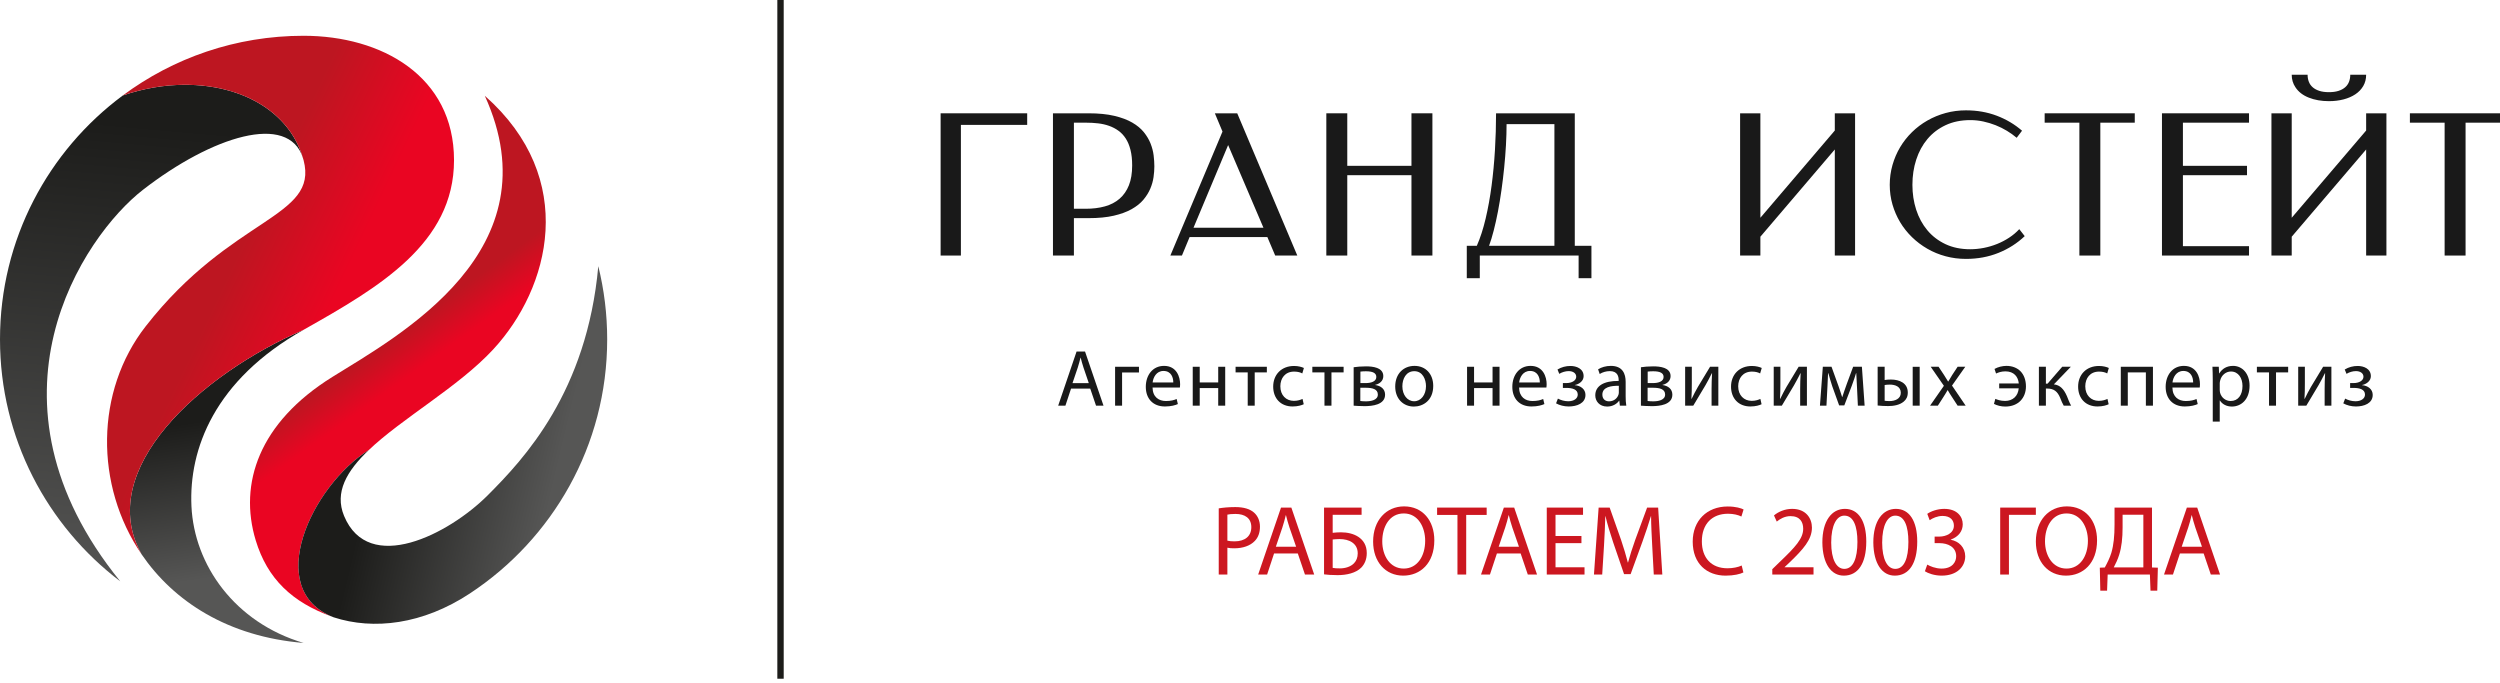 <svg width="326" height="89" viewBox="0 0 326 89" fill="none" xmlns="http://www.w3.org/2000/svg">
<path d="M16.01 12.451C6.296 19.665 0 31.224 0 44.253C0 57.135 6.155 68.577 15.682 75.807C-3.541 52.129 10.819 30.819 18.652 24.743C27.654 17.762 37.601 14.633 39.503 20.594C37.644 14.385 31.331 11.058 24.158 11.057C21.499 11.057 18.723 11.513 16.01 12.451Z" fill="url(#paint0_linear)"/>
<path d="M43.334 49.157C33.775 55.106 31.1 63.062 33.347 70.467C34.863 75.459 38.073 78.535 43.306 80.415C34.334 76.688 40.719 63.309 48.084 58.688C48.062 58.709 48.041 58.73 48.02 58.75C52.402 54.55 59.788 50.455 64.316 45.56C71.687 37.595 75.492 23.329 63.218 12.488C72.401 32.661 52.072 43.718 43.334 49.157Z" fill="url(#paint1_linear)"/>
<path d="M63.589 64.597C58.507 69.679 48.075 75.028 44.865 67.272C43.596 64.202 45.209 61.425 48.084 58.689C40.664 63.344 34.239 76.886 43.507 80.498C48.724 82.191 55.13 81.432 61.265 77.392C72.039 70.299 79.177 58.116 79.177 44.253C79.177 40.962 78.774 37.765 78.018 34.709C76.536 51.127 68.34 59.845 63.589 64.597Z" fill="url(#paint2_linear)"/>
<path d="M18.466 72.287C22.647 78.417 29.716 83.022 39.588 83.84C30.614 81.182 25.322 73.676 24.965 66.008C24.621 58.599 27.938 49.571 39.588 43.005C26.088 48.838 12.278 61.292 18.466 72.287Z" fill="url(#paint3_linear)"/>
<path d="M16.006 12.453C26.155 8.945 37.211 12.154 39.588 20.892C41.567 28.453 30.238 28.138 18.991 42.559C12.415 50.993 12.328 63.285 18.466 72.287C12.278 61.293 26.088 48.838 39.588 43.005C49.397 37.477 59.204 31.77 59.204 20.892C59.204 9.922 49.753 4.665 39.588 4.665C30.752 4.665 22.593 7.56 16.006 12.453Z" fill="url(#paint4_linear)"/>
<path d="M139.663 50.677L138.929 52.9H137.986L140.386 45.836H141.487L143.898 52.9H142.923L142.168 50.677H139.663ZM141.98 49.964L141.288 47.931C141.131 47.471 141.026 47.051 140.921 46.642H140.9C140.795 47.062 140.68 47.491 140.544 47.921L139.852 49.964H141.98Z" fill="#191919"/>
<path d="M148.521 47.826V48.571H146.32V52.899H145.408V47.826H148.521Z" fill="#191919"/>
<path d="M150.292 50.531C150.313 51.778 151.11 52.292 152.032 52.292C152.692 52.292 153.09 52.177 153.436 52.029L153.593 52.69C153.269 52.837 152.713 53.004 151.906 53.004C150.345 53.004 149.412 51.977 149.412 50.447C149.412 48.917 150.313 47.711 151.791 47.711C153.447 47.711 153.887 49.168 153.887 50.101C153.887 50.289 153.866 50.437 153.856 50.531H150.292ZM152.996 49.87C153.007 49.284 152.755 48.372 151.718 48.372C150.784 48.372 150.376 49.231 150.303 49.87H152.996Z" fill="#191919"/>
<path d="M156.444 47.826V49.871H158.855V47.826H159.767V52.899H158.855V50.605H156.444V52.899H155.532V47.826H156.444Z" fill="#191919"/>
<path d="M165.197 47.826V48.56H163.614V52.899H162.702V48.56H161.12V47.826H165.197Z" fill="#191919"/>
<path d="M170.007 52.711C169.766 52.837 169.231 53.004 168.55 53.004C167.019 53.004 166.024 51.966 166.024 50.416C166.024 48.854 167.093 47.722 168.749 47.722C169.295 47.722 169.776 47.859 170.028 47.984L169.819 48.697C169.598 48.571 169.253 48.456 168.749 48.456C167.585 48.456 166.957 49.316 166.957 50.374C166.957 51.548 167.712 52.271 168.718 52.271C169.242 52.271 169.588 52.135 169.85 52.019L170.007 52.711Z" fill="#191919"/>
<path d="M175.206 47.826V48.56H173.623V52.899H172.711V48.56H171.129V47.826H175.206Z" fill="#191919"/>
<path d="M176.516 47.889C176.872 47.826 177.533 47.774 178.13 47.774C178.979 47.774 180.383 47.91 180.383 49.042C180.383 49.671 179.902 50.059 179.324 50.185V50.206C180.069 50.311 180.614 50.73 180.614 51.463C180.614 52.794 178.937 52.962 177.941 52.962C177.376 52.962 176.789 52.92 176.516 52.9V47.889ZM177.386 52.291C177.648 52.323 177.837 52.334 178.13 52.334C178.749 52.334 179.671 52.186 179.671 51.453C179.671 50.719 178.937 50.562 178.057 50.562H177.386V52.291ZM177.397 49.954H178.088C178.769 49.954 179.472 49.755 179.472 49.157C179.472 48.654 179.031 48.414 178.109 48.414C177.805 48.414 177.617 48.434 177.397 48.456V49.954Z" fill="#191919"/>
<path d="M186.893 50.321C186.893 52.197 185.594 53.015 184.367 53.015C182.994 53.015 181.936 52.008 181.936 50.404C181.936 48.707 183.046 47.711 184.45 47.711C185.908 47.711 186.893 48.77 186.893 50.321ZM182.868 50.373C182.868 51.484 183.508 52.323 184.409 52.323C185.289 52.323 185.95 51.495 185.95 50.352C185.95 49.492 185.52 48.403 184.43 48.403C183.34 48.403 182.868 49.409 182.868 50.373Z" fill="#191919"/>
<path d="M192.218 47.826V49.871H194.629V47.826H195.54V52.899H194.629V50.605H192.218V52.899H191.306V47.826H192.218Z" fill="#191919"/>
<path d="M198.088 50.531C198.108 51.778 198.905 52.292 199.827 52.292C200.488 52.292 200.886 52.177 201.232 52.029L201.389 52.69C201.064 52.837 200.509 53.004 199.702 53.004C198.14 53.004 197.207 51.977 197.207 50.447C197.207 48.917 198.108 47.711 199.586 47.711C201.243 47.711 201.682 49.168 201.682 50.101C201.682 50.289 201.662 50.437 201.651 50.531H198.088ZM200.792 49.87C200.802 49.284 200.551 48.372 199.513 48.372C198.58 48.372 198.171 49.231 198.098 49.87H200.792Z" fill="#191919"/>
<path d="M203.8 49.954H204.24C205.016 49.954 205.54 49.598 205.54 49.127C205.54 48.676 205.131 48.392 204.554 48.392C204.146 48.392 203.685 48.529 203.328 48.749L203.098 48.184C203.611 47.869 204.198 47.722 204.785 47.722C205.561 47.722 206.504 48.069 206.504 49.053C206.504 49.681 205.928 50.091 205.362 50.206V50.227C206.116 50.289 206.745 50.751 206.745 51.495C206.745 52.596 205.624 53.005 204.554 53.005C203.957 53.005 203.359 52.847 202.909 52.596L203.15 51.977C203.517 52.176 204.009 52.324 204.492 52.324C205.256 52.324 205.739 51.957 205.739 51.453C205.739 50.772 205.026 50.584 204.261 50.584H203.8V49.954Z" fill="#191919"/>
<path d="M211.231 52.899L211.158 52.26H211.126C210.844 52.659 210.298 53.014 209.575 53.014C208.548 53.014 208.024 52.291 208.024 51.558C208.024 50.332 209.114 49.66 211.074 49.671V49.566C211.074 49.147 210.959 48.393 209.921 48.393C209.449 48.393 208.956 48.539 208.601 48.77L208.391 48.162C208.81 47.889 209.418 47.711 210.057 47.711C211.609 47.711 211.985 48.77 211.985 49.786V51.683C211.985 52.124 212.007 52.553 212.069 52.899H211.231ZM211.095 50.311C210.088 50.289 208.947 50.468 208.947 51.453C208.947 52.051 209.344 52.333 209.816 52.333C210.476 52.333 210.895 51.914 211.043 51.485C211.074 51.39 211.095 51.285 211.095 51.191V50.311Z" fill="#191919"/>
<path d="M213.977 47.889C214.334 47.826 214.994 47.774 215.591 47.774C216.44 47.774 217.845 47.91 217.845 49.042C217.845 49.671 217.363 50.059 216.786 50.185V50.206C217.53 50.311 218.075 50.73 218.075 51.463C218.075 52.794 216.398 52.962 215.403 52.962C214.837 52.962 214.249 52.92 213.977 52.9V47.889ZM214.847 52.291C215.109 52.323 215.298 52.334 215.591 52.334C216.21 52.334 217.132 52.186 217.132 51.453C217.132 50.719 216.398 50.562 215.518 50.562H214.847V52.291ZM214.858 49.954H215.549C216.231 49.954 216.933 49.755 216.933 49.157C216.933 48.654 216.492 48.414 215.57 48.414C215.266 48.414 215.078 48.434 214.858 48.456V49.954Z" fill="#191919"/>
<path d="M220.613 47.826V49.965C220.613 50.772 220.602 51.275 220.56 51.998L220.591 52.008C220.895 51.39 221.073 51.034 221.409 50.447L222.991 47.826H224.072V52.899H223.19V50.751C223.19 49.923 223.212 49.493 223.254 48.675H223.222C222.897 49.325 222.677 49.734 222.384 50.248C221.901 51.034 221.346 52.008 220.801 52.899H219.742V47.826H220.613Z" fill="#191919"/>
<path d="M229.71 52.711C229.469 52.837 228.935 53.004 228.253 53.004C226.723 53.004 225.727 51.966 225.727 50.416C225.727 48.854 226.796 47.722 228.453 47.722C228.997 47.722 229.479 47.859 229.731 47.984L229.521 48.697C229.301 48.571 228.955 48.456 228.453 48.456C227.289 48.456 226.66 49.316 226.66 50.374C226.66 51.548 227.414 52.271 228.421 52.271C228.946 52.271 229.291 52.135 229.553 52.019L229.71 52.711Z" fill="#191919"/>
<path d="M232.163 47.826V49.965C232.163 50.772 232.153 51.275 232.111 51.998L232.142 52.008C232.446 51.39 232.624 51.034 232.96 50.447L234.542 47.826H235.622V52.899H234.741V50.751C234.741 49.923 234.762 49.493 234.804 48.675H234.773C234.448 49.325 234.228 49.734 233.935 50.248C233.452 51.034 232.897 52.008 232.352 52.899H231.293V47.826H232.163Z" fill="#191919"/>
<path d="M237.698 47.826H238.83L239.752 50.384C239.877 50.761 240.097 51.38 240.213 51.778H240.234C240.349 51.4 240.632 50.594 240.831 50.038L241.649 47.826H242.791L243.147 52.899H242.267L242.152 50.478C242.12 49.933 242.079 49.283 242.058 48.665H242.026C241.89 49.127 241.753 49.535 241.471 50.31L240.496 52.867H239.825L238.924 50.363C238.766 49.881 238.546 49.147 238.421 48.675H238.379C238.358 49.272 238.326 49.944 238.294 50.499L238.169 52.899H237.32L237.698 47.826Z" fill="#191919"/>
<path d="M245.758 47.826V49.555C245.957 49.513 246.25 49.492 246.585 49.492C247.676 49.492 248.776 49.943 248.776 51.19C248.776 51.725 248.577 52.092 248.251 52.364C247.696 52.836 246.879 52.951 246.209 52.951C245.694 52.951 245.223 52.92 244.845 52.878V47.826H245.758ZM245.758 52.26C245.936 52.281 246.134 52.301 246.397 52.301C247.099 52.301 247.864 52.008 247.864 51.222C247.864 50.404 247.13 50.153 246.439 50.153C246.176 50.153 245.946 50.174 245.758 50.206V52.26ZM250.327 52.899H249.415V47.827H250.327V52.899Z" fill="#191919"/>
<path d="M252.79 47.826L253.513 48.917C253.703 49.2 253.86 49.462 254.026 49.745H254.059C254.227 49.441 254.394 49.178 254.562 48.907L255.274 47.826H256.27L254.541 50.279L256.323 52.899H255.274L254.53 51.757C254.331 51.463 254.163 51.18 253.985 50.876H253.964C253.797 51.18 253.618 51.453 253.43 51.757L252.696 52.899H251.679L253.483 50.31L251.763 47.826H252.79Z" fill="#191919"/>
<path d="M260.694 50.007H263.251C263.167 49.137 262.633 48.425 261.501 48.425C260.967 48.425 260.558 48.581 260.285 48.707L260.086 48.109C260.526 47.858 261.113 47.711 261.647 47.711C262.382 47.711 263.042 47.963 263.493 48.434C263.922 48.885 264.184 49.556 264.184 50.384C264.184 51.861 263.209 53.015 261.49 53.015C260.945 53.015 260.421 52.879 260.013 52.669L260.191 52.009C260.432 52.113 260.861 52.281 261.459 52.281C262.476 52.281 263.158 51.641 263.241 50.635H260.694V50.007Z" fill="#191919"/>
<path d="M266.784 47.826V50.028H267.004L268.912 47.826H270.033L267.822 50.122C268.639 50.206 269.132 50.751 269.529 51.663C269.666 51.998 269.844 52.491 270.075 52.899H269.111C268.974 52.679 268.796 52.281 268.639 51.862C268.293 51.044 267.822 50.667 266.962 50.667H266.784V52.899H265.872V47.826H266.784Z" fill="#191919"/>
<path d="M274.97 52.711C274.729 52.837 274.195 53.004 273.513 53.004C271.983 53.004 270.987 51.966 270.987 50.416C270.987 48.854 272.055 47.722 273.712 47.722C274.257 47.722 274.739 47.859 274.99 47.984L274.781 48.697C274.561 48.571 274.215 48.456 273.712 48.456C272.549 48.456 271.92 49.316 271.92 50.374C271.92 51.548 272.674 52.271 273.681 52.271C274.205 52.271 274.551 52.135 274.812 52.019L274.97 52.711Z" fill="#191919"/>
<path d="M280.744 47.826V52.899H279.822V48.56H277.464V52.899H276.552V47.826H280.744Z" fill="#191919"/>
<path d="M283.282 50.531C283.302 51.778 284.099 52.292 285.021 52.292C285.682 52.292 286.08 52.177 286.426 52.029L286.583 52.69C286.258 52.837 285.703 53.004 284.895 53.004C283.334 53.004 282.401 51.977 282.401 50.447C282.401 48.917 283.302 47.711 284.78 47.711C286.436 47.711 286.876 49.168 286.876 50.101C286.876 50.289 286.856 50.437 286.845 50.531H283.282ZM285.985 49.87C285.996 49.284 285.745 48.372 284.707 48.372C283.774 48.372 283.365 49.231 283.292 49.87H285.985Z" fill="#191919"/>
<path d="M288.543 49.482C288.543 48.832 288.523 48.308 288.501 47.826H289.33L289.371 48.696H289.392C289.77 48.078 290.367 47.711 291.195 47.711C292.421 47.711 293.344 48.748 293.344 50.289C293.344 52.113 292.233 53.014 291.037 53.014C290.367 53.014 289.78 52.721 289.476 52.218H289.455V54.974H288.543V49.482ZM289.455 50.834C289.455 50.971 289.476 51.097 289.497 51.212C289.665 51.85 290.22 52.291 290.881 52.291C291.855 52.291 292.421 51.495 292.421 50.331C292.421 49.315 291.888 48.444 290.912 48.444C290.283 48.444 289.696 48.895 289.518 49.587C289.487 49.702 289.455 49.839 289.455 49.964V50.834Z" fill="#191919"/>
<path d="M298.375 47.826V48.56H296.793V52.899H295.88V48.56H294.298V47.826H298.375Z" fill="#191919"/>
<path d="M300.555 47.826V49.965C300.555 50.772 300.545 51.275 300.502 51.998L300.534 52.008C300.838 51.39 301.016 51.034 301.352 50.447L302.934 47.826H304.014V52.899H303.133V50.751C303.133 49.923 303.154 49.493 303.196 48.675H303.164C302.84 49.325 302.62 49.734 302.327 50.248C301.844 51.034 301.289 52.008 300.744 52.899H299.685V47.826H300.555Z" fill="#191919"/>
<path d="M306.456 49.954H306.896C307.672 49.954 308.196 49.598 308.196 49.127C308.196 48.676 307.787 48.392 307.211 48.392C306.802 48.392 306.341 48.529 305.985 48.749L305.754 48.184C306.267 47.869 306.854 47.722 307.441 47.722C308.217 47.722 309.16 48.069 309.16 49.053C309.16 49.681 308.584 50.091 308.018 50.206V50.227C308.772 50.289 309.402 50.751 309.402 51.495C309.402 52.596 308.28 53.005 307.211 53.005C306.613 53.005 306.016 52.847 305.565 52.596L305.807 51.977C306.173 52.176 306.666 52.324 307.148 52.324C307.913 52.324 308.395 51.957 308.395 51.453C308.395 50.772 307.683 50.584 306.917 50.584H306.456V49.954Z" fill="#191919"/>
<path d="M122.656 14.775H133.945V16.285H125.301V33.324H122.656V14.775Z" fill="#191919"/>
<path d="M140.038 28.446V33.324H137.306V14.775H141.946C143.251 14.775 144.37 14.886 145.301 15.106C146.232 15.326 147.015 15.619 147.646 15.985C148.279 16.351 148.786 16.773 149.168 17.251C149.551 17.73 149.842 18.224 150.041 18.736C150.241 19.247 150.372 19.758 150.435 20.269C150.496 20.781 150.528 21.258 150.528 21.698C150.528 22.131 150.492 22.599 150.422 23.102C150.35 23.604 150.209 24.105 149.997 24.605C149.785 25.104 149.486 25.583 149.1 26.045C148.713 26.507 148.201 26.916 147.565 27.274C146.929 27.631 146.151 27.916 145.232 28.128C144.313 28.34 143.218 28.446 141.946 28.446H140.038ZM140.038 15.997V27.223H141.572C142.495 27.223 143.33 27.12 144.079 26.912C144.828 26.704 145.466 26.372 145.993 25.914C146.521 25.457 146.927 24.872 147.21 24.161C147.492 23.451 147.634 22.588 147.634 21.574C147.634 20.8 147.561 20.124 147.415 19.546C147.27 18.968 147.064 18.473 146.798 18.062C146.532 17.651 146.214 17.311 145.844 17.046C145.474 16.779 145.066 16.567 144.621 16.409C144.177 16.252 143.7 16.143 143.193 16.085C142.686 16.026 142.162 15.997 141.621 15.997H140.038Z" fill="#191919"/>
<path d="M169.168 33.323H166.286L165.264 30.916H155.123L154.124 33.323H152.615L159.414 17.158L158.416 14.775H161.335L169.168 33.323ZM155.635 29.693H164.752L160.149 18.916L155.635 29.693Z" fill="#191919"/>
<path d="M186.786 33.323H184.055V22.845H175.685V33.323H172.953V14.775H175.685V21.624H184.055V14.775H186.786V33.323Z" fill="#191919"/>
<path d="M191.269 36.279V32.051H192.578C193.028 31.028 193.411 29.847 193.726 28.508C194.042 27.17 194.301 25.746 194.5 24.236C194.7 22.727 194.846 21.168 194.943 19.558C195.038 17.95 195.086 16.355 195.086 14.775H205.352V32.051H207.523V36.279H205.851V33.323H192.965V36.279H191.269ZM202.695 32.051V16.184H196.458C196.458 17.05 196.431 17.965 196.377 18.928C196.323 19.894 196.246 20.868 196.146 21.854C196.047 22.839 195.928 23.82 195.79 24.798C195.653 25.775 195.5 26.706 195.33 27.592C195.159 28.477 194.976 29.301 194.78 30.062C194.585 30.822 194.383 31.485 194.175 32.051H202.695Z" fill="#191919"/>
<path d="M226.909 14.775H229.554V28.397L239.258 17.021V14.775H241.902V33.324H239.258V19.49L229.554 30.866V33.324H226.909V14.775Z" fill="#191919"/>
<path d="M256.364 14.389C257.811 14.389 259.152 14.624 260.387 15.093C261.622 15.564 262.717 16.214 263.674 17.045L262.975 17.968C262.593 17.645 262.168 17.341 261.703 17.058C261.237 16.776 260.746 16.532 260.231 16.328C259.715 16.124 259.179 15.963 258.622 15.842C258.065 15.722 257.503 15.661 256.938 15.661C255.724 15.661 254.647 15.882 253.708 16.322C252.768 16.763 251.977 17.366 251.337 18.131C250.696 18.895 250.21 19.79 249.878 20.813C249.545 21.836 249.379 22.933 249.379 24.105C249.379 25.253 249.543 26.334 249.871 27.349C250.2 28.364 250.682 29.253 251.319 30.018C251.955 30.783 252.743 31.388 253.682 31.834C254.622 32.278 255.699 32.501 256.913 32.501C257.494 32.501 258.085 32.442 258.685 32.327C259.282 32.21 259.86 32.039 260.418 31.815C260.975 31.591 261.501 31.316 261.995 30.991C262.491 30.667 262.929 30.297 263.312 29.881L264.023 30.792C263.042 31.723 261.902 32.45 260.605 32.974C259.307 33.498 257.894 33.761 256.364 33.761C255.441 33.761 254.555 33.645 253.708 33.417C252.859 33.189 252.067 32.863 251.331 32.438C250.595 32.014 249.926 31.509 249.322 30.922C248.72 30.336 248.204 29.685 247.776 28.971C247.348 28.256 247.016 27.488 246.778 26.669C246.541 25.85 246.423 24.996 246.423 24.105C246.423 23.216 246.541 22.355 246.778 21.524C247.016 20.692 247.348 19.917 247.776 19.197C248.204 18.479 248.72 17.824 249.322 17.233C249.926 16.642 250.595 16.137 251.331 15.717C252.067 15.297 252.859 14.97 253.708 14.738C254.555 14.505 255.441 14.389 256.364 14.389Z" fill="#191919"/>
<path d="M278.373 14.775V15.997H273.883V33.324H271.152V15.997H266.623V14.775H278.373Z" fill="#191919"/>
<path d="M293.271 14.775V15.997H284.652V21.624H293.01V22.846H284.652V32.101H293.271V33.324H281.92V14.775H293.271Z" fill="#191919"/>
<path d="M298.84 28.396L308.545 17.02V14.775H311.189V33.323H308.545V19.49L298.84 30.866V33.323H296.196V14.775H298.84V28.396ZM300.911 9.748C300.911 10.081 300.964 10.387 301.073 10.665C301.181 10.944 301.35 11.183 301.578 11.382C301.807 11.582 302.096 11.737 302.445 11.85C302.794 11.962 303.21 12.018 303.692 12.018C304.175 12.018 304.59 11.962 304.94 11.85C305.29 11.737 305.578 11.582 305.807 11.382C306.035 11.183 306.204 10.944 306.312 10.665C306.42 10.387 306.474 10.081 306.474 9.748H308.545C308.545 10.297 308.42 10.786 308.171 11.214C307.921 11.642 307.578 12.002 307.141 12.293C306.705 12.584 306.191 12.806 305.601 12.961C305.01 13.114 304.374 13.191 303.692 13.191C302.711 13.191 301.834 13.037 301.061 12.729C300.288 12.422 299.71 11.972 299.326 11.382C299.003 10.908 298.84 10.364 298.84 9.748H300.911Z" fill="#191919"/>
<path d="M326 14.775V15.997H321.51V33.324H318.779V15.997H314.25V14.775H326Z" fill="#191919"/>
<path d="M101.364 88.506H102.195V0H101.364V88.506Z" fill="#1C1C1A"/>
<path d="M158.923 74.919H160.05V71.422C160.309 71.486 160.62 71.499 160.957 71.499C162.058 71.499 163.017 71.176 163.625 70.541C164.066 70.087 164.299 69.466 164.299 68.675C164.299 67.898 164.001 67.263 163.535 66.849C163.016 66.382 162.2 66.123 161.086 66.123C160.179 66.123 159.467 66.201 158.923 66.291V74.919ZM160.05 67.108C160.244 67.056 160.62 67.017 161.112 67.017C162.343 67.017 163.172 67.574 163.172 68.74C163.172 69.919 162.343 70.593 160.983 70.593C160.607 70.593 160.296 70.567 160.05 70.502V67.108Z" fill="#CC1720"/>
<path d="M169.234 72.174L170.167 74.92H171.372L168.392 66.189H167.045L164.065 74.92H165.231L166.138 72.174H169.234ZM166.371 71.293L167.226 68.766C167.408 68.235 167.537 67.691 167.667 67.186H167.693C167.822 67.691 167.952 68.209 168.146 68.779L169.014 71.293H166.371Z" fill="#CC1720"/>
<path d="M172.655 66.189V74.894C173.031 74.946 173.627 74.998 174.417 74.998C175.609 74.998 176.788 74.725 177.5 74.026C177.941 73.573 178.226 72.951 178.226 72.122C178.226 71.111 177.772 70.425 177.112 69.997C176.503 69.596 175.687 69.414 174.857 69.414C174.572 69.414 174.054 69.44 173.782 69.479V67.134H177.552V66.189H172.655ZM173.782 70.347C174.067 70.321 174.43 70.295 174.676 70.295C175.298 70.295 175.894 70.425 176.334 70.736C176.762 71.034 177.047 71.487 177.047 72.16C177.047 72.705 176.866 73.132 176.568 73.443C176.14 73.897 175.428 74.117 174.728 74.117C174.339 74.117 174.041 74.104 173.782 74.052V70.347Z" fill="#CC1720"/>
<path d="M183.097 66.033C180.765 66.033 179.055 67.847 179.055 70.619C179.055 73.261 180.661 75.062 182.98 75.062C185.208 75.062 187.035 73.456 187.035 70.463C187.035 67.859 185.493 66.033 183.097 66.033ZM183.058 66.953C184.936 66.953 185.843 68.766 185.843 70.515C185.843 72.497 184.832 74.142 183.045 74.142C181.257 74.142 180.247 72.471 180.247 70.593C180.247 68.688 181.179 66.953 183.058 66.953Z" fill="#CC1720"/>
<path d="M190.053 74.92H191.193V67.147H193.862V66.189H187.397V67.147H190.053V74.92Z" fill="#CC1720"/>
<path d="M198.292 72.174L199.225 74.92H200.43L197.45 66.189H196.103L193.124 74.92H194.289L195.196 72.174H198.292ZM195.429 71.293L196.284 68.766C196.466 68.235 196.595 67.691 196.725 67.186H196.751C196.88 67.691 197.01 68.209 197.204 68.779L198.072 71.293H195.429Z" fill="#CC1720"/>
<path d="M206.22 69.894H202.839V67.134H206.428V66.189H201.699V74.92H206.622V73.974H202.839V70.826H206.22V69.894Z" fill="#CC1720"/>
<path d="M215.652 74.92H216.766L216.222 66.189H214.784L213.229 70.412C212.841 71.513 212.53 72.472 212.296 73.352H212.271C212.037 72.445 211.752 71.487 211.39 70.412L209.9 66.189H208.462L207.853 74.92H208.928L209.161 71.176C209.239 69.855 209.304 68.404 209.33 67.315H209.356C209.602 68.352 209.939 69.466 210.353 70.71L211.778 74.868H212.633L214.175 70.632C214.615 69.427 214.965 68.326 215.276 67.315H215.302C215.302 68.391 215.38 69.868 215.444 71.085L215.652 74.92Z" fill="#CC1720"/>
<path d="M227.117 73.741C226.663 73.961 225.964 74.104 225.264 74.104C223.153 74.104 221.922 72.744 221.922 70.593C221.922 68.3 223.282 66.992 225.329 66.992C226.054 66.992 226.663 67.147 227.078 67.355L227.363 66.435C227.065 66.279 226.365 66.046 225.29 66.046C222.582 66.046 220.73 67.886 220.73 70.632C220.73 73.508 222.57 75.063 225.031 75.063C226.093 75.063 226.935 74.855 227.337 74.648L227.117 73.741Z" fill="#CC1720"/>
<path d="M260.825 66.189V74.92H261.965V67.134H265.476V66.189H260.825Z" fill="#CC1720"/>
<path d="M269.518 66.033C267.186 66.033 265.476 67.847 265.476 70.619C265.476 73.261 267.082 75.062 269.401 75.062C271.63 75.062 273.456 73.456 273.456 70.463C273.456 67.859 271.915 66.033 269.518 66.033ZM269.479 66.953C271.358 66.953 272.264 68.766 272.264 70.515C272.264 72.497 271.254 74.142 269.466 74.142C267.678 74.142 266.668 72.471 266.668 70.593C266.668 68.688 267.601 66.953 269.479 66.953Z" fill="#CC1720"/>
<path d="M275.736 66.189V68.404C275.736 69.906 275.62 71.072 275.322 72.083C275.112 72.769 274.789 73.404 274.465 74L273.815 74.026L273.88 77.019H274.763L274.84 74.92H280.348L280.426 77.019H281.307L281.385 74.026L280.62 74V66.189H275.736ZM276.786 67.121H279.493V73.987H275.633C275.879 73.521 276.164 72.938 276.345 72.329C276.656 71.344 276.786 70.165 276.786 68.766V67.121Z" fill="#CC1720"/>
<path d="M287.357 72.174L288.29 74.92H289.495L286.515 66.189H285.168L282.188 74.92H283.354L284.261 72.174H287.357ZM284.494 71.293L285.349 68.766C285.53 68.235 285.66 67.691 285.79 67.186H285.815C285.945 67.691 286.074 68.209 286.269 68.779L287.137 71.293H284.494Z" fill="#CC1720"/>
<path d="M236.483 74.92V73.974H232.713V73.948L233.374 73.326C235.149 71.617 236.276 70.36 236.276 68.805C236.276 67.6 235.512 66.357 233.698 66.357C232.739 66.357 231.897 66.732 231.327 67.212L231.69 68.015C232.078 67.691 232.713 67.302 233.478 67.302C234.734 67.302 235.136 68.093 235.136 68.948C235.136 70.217 234.151 71.305 232.001 73.352L231.107 74.22V74.92H236.483Z" fill="#CC1720"/>
<path d="M240.577 66.357C238.867 66.357 237.636 67.898 237.636 70.736C237.662 73.521 238.789 75.062 240.434 75.062C242.287 75.062 243.362 73.482 243.362 70.619C243.362 67.937 242.339 66.357 240.577 66.357ZM240.499 67.238C241.691 67.238 242.209 68.598 242.209 70.671C242.209 72.821 241.652 74.182 240.499 74.182C239.463 74.182 238.789 72.938 238.789 70.749C238.789 68.455 239.515 67.238 240.499 67.238Z" fill="#CC1720"/>
<path d="M247.223 66.357C245.512 66.357 244.282 67.898 244.282 70.736C244.308 73.521 245.435 75.062 247.08 75.062C248.932 75.062 250.008 73.482 250.008 70.619C250.008 67.937 248.984 66.357 247.223 66.357ZM247.145 67.238C248.337 67.238 248.855 68.598 248.855 70.671C248.855 72.821 248.298 74.182 247.145 74.182C246.108 74.182 245.435 72.938 245.435 70.749C245.435 68.455 246.16 67.238 247.145 67.238Z" fill="#CC1720"/>
<path d="M251.005 74.492C251.42 74.765 252.249 75.062 253.195 75.062C255.203 75.062 256.265 73.883 256.265 72.536C256.252 71.357 255.423 70.58 254.387 70.386V70.36C255.41 69.984 255.941 69.246 255.941 68.365C255.941 67.341 255.19 66.357 253.531 66.357C252.625 66.357 251.77 66.681 251.316 67.005L251.627 67.834C251.99 67.575 252.638 67.277 253.311 67.277C254.361 67.277 254.788 67.872 254.788 68.546C254.788 69.544 253.739 69.971 252.91 69.971H252.275V70.826H252.91C254.011 70.826 255.073 71.331 255.086 72.51C255.099 73.223 254.633 74.143 253.182 74.143C252.379 74.143 251.64 73.819 251.316 73.624L251.005 74.492Z" fill="#CC1720"/>
<defs>
<linearGradient id="paint0_linear" x1="16.692" y1="77.851" x2="23.601" y2="0.123" gradientUnits="userSpaceOnUse">
<stop stop-color="#565655"/>
<stop offset="0.788" stop-color="#1C1C1A"/>
<stop offset="1" stop-color="#1C1C1A"/>
</linearGradient>
<linearGradient id="paint1_linear" x1="49.922" y1="43.724" x2="53.611" y2="48.852" gradientUnits="userSpaceOnUse">
<stop stop-color="#BD1621"/>
<stop offset="0.141" stop-color="#BD1621"/>
<stop offset="1" stop-color="#EA0522"/>
</linearGradient>
<linearGradient id="paint2_linear" x1="72.685" y1="61.291" x2="46.46" y2="55.014" gradientUnits="userSpaceOnUse">
<stop stop-color="#565655"/>
<stop offset="0.871" stop-color="#1C1C1A"/>
<stop offset="1" stop-color="#1C1C1A"/>
</linearGradient>
<linearGradient id="paint3_linear" x1="30.77" y1="80.305" x2="25.922" y2="47.611" gradientUnits="userSpaceOnUse">
<stop stop-color="#565655"/>
<stop offset="0.161" stop-color="#565655"/>
<stop offset="0.78" stop-color="#1C1C1A"/>
<stop offset="1" stop-color="#1C1C1A"/>
</linearGradient>
<linearGradient id="paint4_linear" x1="29.988" y1="35.336" x2="42.418" y2="41.256" gradientUnits="userSpaceOnUse">
<stop stop-color="#BD1621"/>
<stop offset="1" stop-color="#EA0522"/>
</linearGradient>
</defs>
</svg>
